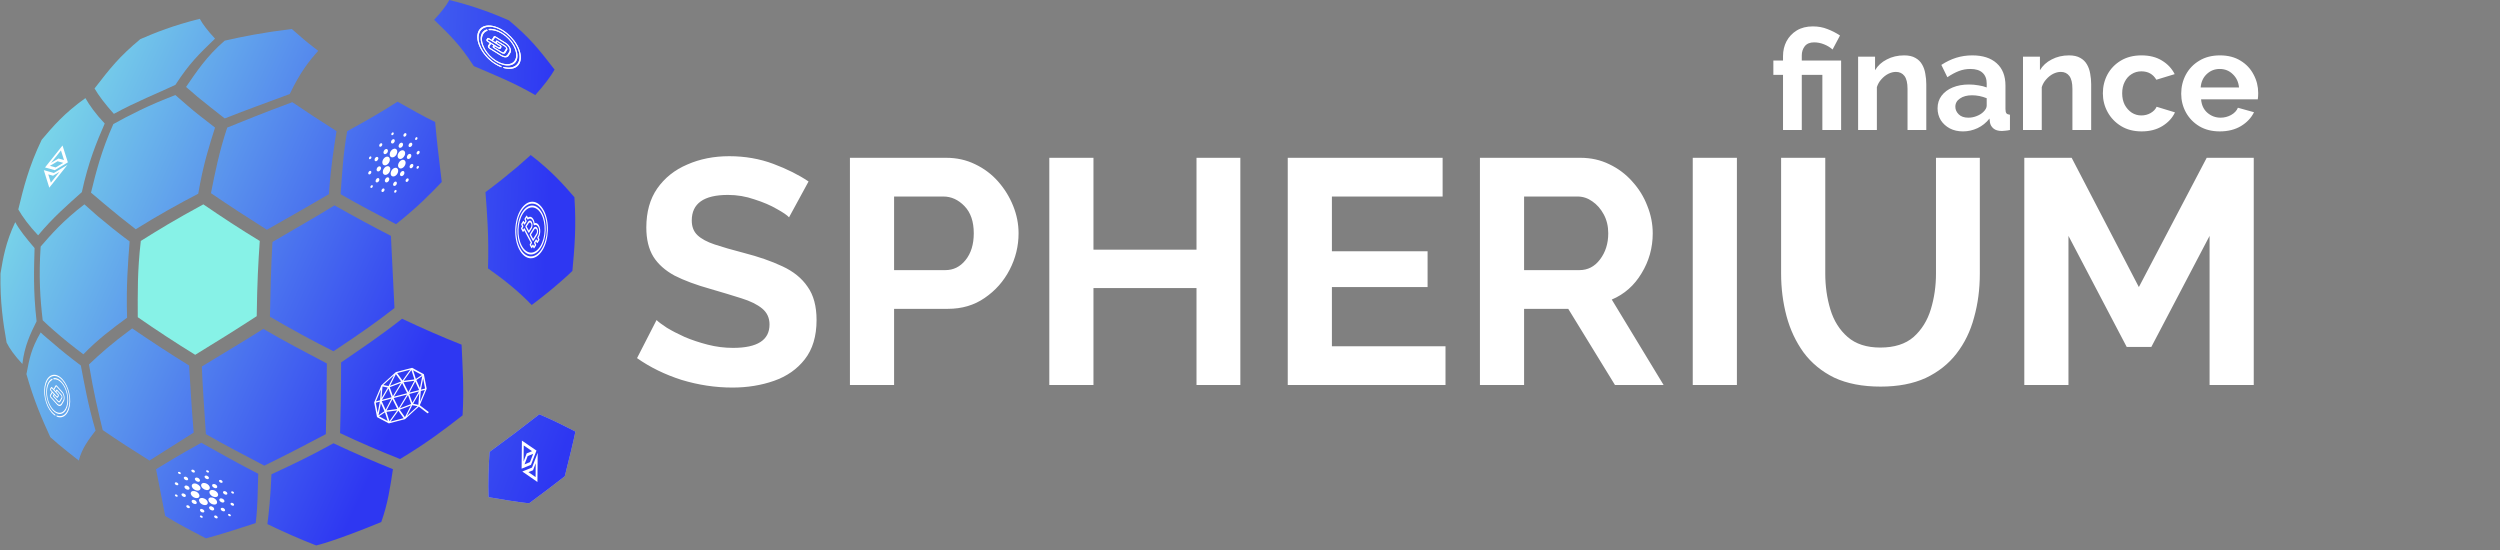 <svg width="500" height="110" viewBox="0 0 500 110" fill="none" xmlns="http://www.w3.org/2000/svg">
<rect x="0" y="0" width="500" height="110" fill="#808080" stroke="none"/>
<path d="M157.808 43.464C157.424 43.037 156.613 42.483 155.376 41.8C154.139 41.075 152.645 40.435 150.896 39.88C149.189 39.283 147.419 38.984 145.584 38.984C140.763 38.984 138.352 40.691 138.352 44.104C138.352 45.341 138.736 46.323 139.504 47.048C140.272 47.773 141.424 48.392 142.96 48.904C144.496 49.416 146.416 49.971 148.72 50.568C151.707 51.336 154.288 52.232 156.464 53.256C158.683 54.28 160.368 55.645 161.52 57.352C162.715 59.016 163.312 61.235 163.312 64.008C163.312 67.251 162.523 69.875 160.944 71.88C159.408 73.843 157.36 75.272 154.8 76.168C152.24 77.064 149.467 77.512 146.48 77.512C143.067 77.512 139.675 77 136.304 75.976C132.976 74.909 130.011 73.459 127.408 71.624L131.312 64.008C131.696 64.392 132.379 64.904 133.36 65.544C134.341 66.141 135.536 66.76 136.944 67.4C138.352 67.997 139.888 68.509 141.552 68.936C143.216 69.363 144.901 69.576 146.608 69.576C151.472 69.576 153.904 68.019 153.904 64.904C153.904 63.581 153.413 62.515 152.432 61.704C151.451 60.893 150.064 60.211 148.272 59.656C146.523 59.101 144.475 58.483 142.128 57.8C139.227 56.989 136.816 56.093 134.896 55.112C133.019 54.088 131.611 52.829 130.672 51.336C129.733 49.8 129.264 47.859 129.264 45.512C129.264 42.397 129.989 39.795 131.44 37.704C132.933 35.571 134.939 33.971 137.456 32.904C139.973 31.795 142.768 31.24 145.84 31.24C148.997 31.24 151.941 31.752 154.672 32.776C157.403 33.8 159.749 34.973 161.712 36.296L157.808 43.464ZM169.986 77V31.56H189.25C191.341 31.56 193.261 31.987 195.01 32.84C196.802 33.693 198.338 34.845 199.618 36.296C200.898 37.747 201.901 39.368 202.626 41.16C203.351 42.952 203.714 44.787 203.714 46.664C203.714 49.224 203.117 51.656 201.922 53.96C200.727 56.264 199.063 58.141 196.93 59.592C194.839 61.043 192.386 61.768 189.57 61.768H178.818V77H169.986ZM178.818 54.024H189.058C190.679 54.024 192.023 53.363 193.09 52.04C194.199 50.675 194.754 48.883 194.754 46.664C194.754 44.317 194.135 42.504 192.898 41.224C191.661 39.944 190.253 39.304 188.674 39.304H178.818V54.024ZM248.069 31.56V77H239.301V57.608H218.693V77H209.861V31.56H218.693V49.928H239.301V31.56H248.069ZM289.101 69.256V77H257.549V31.56H288.525V39.304H266.381V50.248H285.517V57.416H266.381V69.256H289.101ZM295.986 77V31.56H316.082C318.173 31.56 320.093 31.987 321.842 32.84C323.634 33.693 325.17 34.845 326.45 36.296C327.773 37.747 328.775 39.368 329.458 41.16C330.183 42.952 330.546 44.787 330.546 46.664C330.546 49.565 329.799 52.232 328.306 54.664C326.855 57.096 324.871 58.845 322.354 59.912L332.722 77H322.994L313.65 61.768H304.818V77H295.986ZM304.818 54.024H315.89C317.554 54.024 318.919 53.32 319.986 51.912C321.095 50.461 321.65 48.712 321.65 46.664C321.65 45.256 321.351 43.997 320.754 42.888C320.157 41.779 319.389 40.904 318.45 40.264C317.554 39.624 316.573 39.304 315.506 39.304H304.818V54.024ZM338.549 77V31.56H347.381V77H338.549ZM376.125 77.32C372.498 77.32 369.405 76.723 366.845 75.528C364.328 74.291 362.28 72.605 360.701 70.472C359.165 68.339 358.034 65.928 357.309 63.24C356.584 60.509 356.221 57.672 356.221 54.728V31.56H365.053V54.728C365.053 57.245 365.394 59.635 366.077 61.896C366.76 64.157 367.912 65.992 369.533 67.4C371.154 68.808 373.33 69.512 376.061 69.512C378.877 69.512 381.096 68.808 382.717 67.4C384.338 65.949 385.49 64.093 386.173 61.832C386.856 59.571 387.197 57.203 387.197 54.728V31.56H395.965V54.728C395.965 57.843 395.581 60.765 394.813 63.496C394.088 66.227 392.914 68.637 391.293 70.728C389.714 72.776 387.666 74.397 385.149 75.592C382.632 76.744 379.624 77.32 376.125 77.32ZM441.917 77V47.176L430.269 69.384H425.341L413.693 47.176V77H404.861V31.56H414.333L427.773 57.416L441.341 31.56H450.749V77H441.917Z" fill="white"/>
<path d="M356.604 14.968H354.672V12.112H356.604V11.216C356.604 10.133 356.837 9.144 357.304 8.248C357.789 7.352 358.471 6.633 359.348 6.092C360.244 5.551 361.317 5.28 362.568 5.28C363.632 5.28 364.603 5.457 365.48 5.812C366.376 6.148 367.216 6.577 368 7.1L366.516 9.9C366.031 9.471 365.461 9.125 364.808 8.864C364.155 8.603 363.492 8.472 362.82 8.472C361.98 8.472 361.355 8.733 360.944 9.256C360.552 9.779 360.356 10.385 360.356 11.076V12.112H368.224V26H364.472V14.968H360.356V26H356.604V14.968ZM385.258 26H381.506V17.768C381.506 16.592 381.301 15.733 380.89 15.192C380.479 14.651 379.91 14.38 379.182 14.38C378.678 14.38 378.165 14.511 377.642 14.772C377.138 15.033 376.681 15.397 376.27 15.864C375.859 16.312 375.561 16.835 375.374 17.432V26H371.622V11.328H375.01V14.044C375.551 13.129 376.335 12.411 377.362 11.888C378.389 11.347 379.546 11.076 380.834 11.076C381.749 11.076 382.495 11.244 383.074 11.58C383.653 11.897 384.101 12.336 384.418 12.896C384.735 13.437 384.95 14.053 385.062 14.744C385.193 15.435 385.258 16.135 385.258 16.844V26ZM387.513 21.66C387.513 20.708 387.774 19.877 388.297 19.168C388.838 18.44 389.585 17.88 390.537 17.488C391.489 17.096 392.581 16.9 393.812 16.9C394.429 16.9 395.054 16.956 395.689 17.068C396.323 17.161 396.874 17.301 397.341 17.488V16.704C397.341 15.771 397.061 15.052 396.501 14.548C395.959 14.044 395.147 13.792 394.065 13.792C393.262 13.792 392.497 13.932 391.769 14.212C391.041 14.492 390.275 14.903 389.473 15.444L388.269 12.98C389.239 12.345 390.229 11.869 391.237 11.552C392.263 11.235 393.337 11.076 394.457 11.076C396.547 11.076 398.171 11.599 399.329 12.644C400.505 13.689 401.093 15.183 401.093 17.124V21.8C401.093 22.211 401.158 22.5 401.289 22.668C401.419 22.817 401.653 22.911 401.989 22.948V26C401.653 26.075 401.345 26.121 401.065 26.14C400.803 26.177 400.579 26.196 400.393 26.196C399.646 26.196 399.077 26.028 398.685 25.692C398.293 25.356 398.059 24.945 397.985 24.46L397.901 23.704C397.247 24.544 396.445 25.188 395.493 25.636C394.559 26.065 393.598 26.28 392.609 26.28C391.619 26.28 390.742 26.084 389.977 25.692C389.211 25.281 388.605 24.731 388.157 24.04C387.727 23.331 387.513 22.537 387.513 21.66ZM396.641 22.416C397.107 21.968 397.341 21.539 397.341 21.128V19.644C396.37 19.252 395.39 19.056 394.401 19.056C393.411 19.056 392.609 19.271 391.993 19.7C391.377 20.111 391.069 20.661 391.069 21.352C391.069 21.912 391.293 22.416 391.741 22.864C392.189 23.312 392.833 23.536 393.673 23.536C394.233 23.536 394.774 23.433 395.297 23.228C395.838 23.023 396.286 22.752 396.641 22.416ZM418.235 26H414.483V17.768C414.483 16.592 414.277 15.733 413.867 15.192C413.456 14.651 412.887 14.38 412.159 14.38C411.655 14.38 411.141 14.511 410.619 14.772C410.115 15.033 409.657 15.397 409.247 15.864C408.836 16.312 408.537 16.835 408.351 17.432V26H404.599V11.328H407.987V14.044C408.528 13.129 409.312 12.411 410.339 11.888C411.365 11.347 412.523 11.076 413.811 11.076C414.725 11.076 415.472 11.244 416.051 11.58C416.629 11.897 417.077 12.336 417.395 12.896C417.712 13.437 417.927 14.053 418.039 14.744C418.169 15.435 418.235 16.135 418.235 16.844V26ZM428.329 26.28C426.742 26.28 425.37 25.925 424.213 25.216C423.056 24.507 422.16 23.573 421.525 22.416C420.89 21.259 420.573 20.008 420.573 18.664C420.573 17.301 420.881 16.041 421.497 14.884C422.132 13.727 423.028 12.803 424.185 12.112C425.342 11.421 426.714 11.076 428.301 11.076C429.906 11.076 431.269 11.421 432.389 12.112C433.528 12.803 434.377 13.708 434.937 14.828L431.269 15.948C430.616 14.828 429.617 14.268 428.273 14.268C427.545 14.268 426.892 14.455 426.313 14.828C425.734 15.183 425.277 15.696 424.941 16.368C424.605 17.021 424.437 17.787 424.437 18.664C424.437 19.523 424.605 20.288 424.941 20.96C425.296 21.613 425.762 22.136 426.341 22.528C426.92 22.901 427.564 23.088 428.273 23.088C428.945 23.088 429.561 22.929 430.121 22.612C430.7 22.276 431.101 21.856 431.325 21.352L434.993 22.472C434.489 23.573 433.649 24.488 432.473 25.216C431.316 25.925 429.934 26.28 428.329 26.28ZM443.969 26.28C442.382 26.28 441.01 25.935 439.853 25.244C438.714 24.553 437.828 23.639 437.193 22.5C436.558 21.343 436.241 20.092 436.241 18.748C436.241 17.367 436.549 16.097 437.165 14.94C437.8 13.764 438.696 12.831 439.853 12.14C441.01 11.431 442.392 11.076 443.997 11.076C445.602 11.076 446.974 11.431 448.113 12.14C449.252 12.831 450.12 13.755 450.717 14.912C451.333 16.051 451.641 17.283 451.641 18.608C451.641 19.093 451.613 19.513 451.557 19.868H440.217C440.31 21.007 440.73 21.903 441.477 22.556C442.242 23.209 443.12 23.536 444.109 23.536C444.856 23.536 445.556 23.359 446.209 23.004C446.881 22.631 447.338 22.145 447.581 21.548L450.801 22.444C450.26 23.564 449.392 24.488 448.197 25.216C447.002 25.925 445.593 26.28 443.969 26.28ZM440.133 17.488H447.805C447.693 16.387 447.273 15.5 446.545 14.828C445.836 14.137 444.968 13.792 443.941 13.792C442.933 13.792 442.065 14.137 441.337 14.828C440.628 15.5 440.226 16.387 440.133 17.488Z" fill="white"/>
<g clip-path="url(#clip0)">
<path d="M44.938 23.688C43.006 22.163 41.176 20.74 39.448 19.317C38.634 18.605 37.923 17.995 37.211 17.385C39.244 14.437 41.278 11.285 44.938 8.133C48.496 7.32 52.563 6.507 58.358 5.795C58.866 6.202 59.374 6.71 59.883 7.117C61.001 8.133 62.323 9.15 63.644 10.167C61.814 12.2 59.984 14.538 57.951 18.808C53.274 20.537 49.614 21.858 44.938 23.688Z" fill="url(#paint0_linear)"/>
<path d="M27.146 45.851C24.909 44.123 22.774 42.395 20.843 40.768C19.928 39.955 19.013 39.243 18.199 38.531C19.216 34.363 20.334 29.991 22.673 24.806C25.824 23.078 29.484 21.146 35.076 19.011C35.788 19.621 36.601 20.333 37.414 21.045C39.143 22.57 41.074 23.993 43.006 25.518C41.888 29.076 40.668 32.736 39.651 38.735C35.584 40.87 31.721 43.005 27.146 45.851Z" fill="url(#paint1_linear)"/>
<path d="M16.673 70.861C14.64 69.336 12.607 67.71 10.878 66.185C10.065 65.473 9.252 64.761 8.54 64.05C8.032 59.78 7.727 55.306 8.133 49.308C10.167 46.97 12.505 44.225 16.877 40.87C17.69 41.581 18.605 42.395 19.52 43.208C21.452 44.835 23.587 46.563 25.925 48.291C25.62 52.358 25.213 57.035 25.417 63.541C22.367 65.778 19.52 67.913 16.673 70.861Z" fill="url(#paint2_linear)"/>
<path d="M106.343 61C108.377 59.475 110.41 57.848 112.138 56.323C112.952 55.611 113.765 54.9 114.477 54.188C114.883 49.816 115.29 45.445 114.883 39.447C112.85 37.108 110.512 34.363 106.14 31.008C105.327 31.72 104.412 32.533 103.497 33.346C101.565 34.973 99.43 36.702 97.092 38.43C97.397 42.496 97.803 47.173 97.6 53.68C100.752 55.916 103.497 58.051 106.343 61Z" fill="url(#paint3_linear)"/>
<path d="M15.759 92.11C14.335 90.992 12.912 89.873 11.692 88.857C11.082 88.348 10.574 87.84 10.065 87.433C8.439 83.875 6.812 80.215 5.287 74.826C5.897 71.675 6.202 69.845 8.134 66.49C8.845 67.201 9.659 67.811 10.472 68.523C12.2 70.048 14.132 71.573 16.166 73.098C16.877 76.758 17.589 80.927 19.114 86.112C17.792 87.84 16.369 89.67 15.759 92.11Z" fill="url(#paint4_linear)"/>
<path d="M79.199 44.835C75.539 42.903 71.777 40.971 68.117 38.836C68.422 34.77 68.626 30.805 69.439 26.23C72.794 24.4 76.047 22.57 79.504 20.333C82.046 21.756 84.486 23.18 87.027 24.4C87.332 27.856 87.637 30.601 88.349 36.396C86.01 38.836 83.672 41.276 79.199 44.835Z" fill="url(#paint5_linear)"/>
<path d="M66.694 70.251C62.424 68.116 58.154 65.778 53.986 63.338C54.087 58.153 54.189 53.68 54.494 48.393C60.188 45.038 63.136 43.411 66.897 41.073C70.659 43.208 74.421 45.241 78.183 47.173C78.386 51.951 78.691 56.831 78.894 61.61C75.641 64.151 72.388 66.49 66.694 70.251Z" fill="url(#paint6_linear)"/>
<path d="M52.867 93.127C49.004 91.093 45.038 89.06 41.175 86.823C40.87 81.841 40.565 78.181 40.362 73.302C49.919 67.507 49.919 67.507 52.663 65.778C56.832 68.218 61.102 70.455 65.372 72.692C65.27 82.045 65.27 83.773 65.168 86.823C61.508 88.755 58.255 90.483 52.867 93.127Z" fill="url(#paint7_linear)"/>
<path d="M41.175 107.665C38.43 106.242 35.685 104.818 33.041 103.192C32.126 98.515 31.72 96.38 31.211 93.838C33.753 92.313 35.481 91.195 40.26 88.552C44.021 90.686 47.885 92.822 51.646 94.753C51.545 98.108 51.545 101.362 51.138 104.615C43.411 107.157 41.175 107.665 41.175 107.665Z" fill="url(#paint8_linear)"/>
<path d="M105.835 100.65C108.174 98.921 110.614 97.091 112.952 95.261C114.07 90.788 114.579 88.755 115.087 86.315C113.054 85.298 111.63 84.485 107.869 82.858C104.615 85.4 101.26 87.941 97.905 90.381C97.702 93.533 97.6 96.481 97.702 99.43C104.005 100.548 105.835 100.65 105.835 100.65Z" fill="#C4C4C4"/>
<path d="M105.835 100.65C108.174 98.921 110.614 97.091 112.952 95.261C114.07 90.788 114.579 88.755 115.087 86.315C113.054 85.298 111.63 84.485 107.869 82.858C104.615 85.4 101.26 87.941 97.905 90.381C97.702 93.533 97.6 96.481 97.702 99.43C104.005 100.548 105.835 100.65 105.835 100.65Z" fill="url(#paint9_linear)"/>
<path d="M53.375 45.953C49.511 43.513 45.75 41.073 42.191 38.633C43.005 34.566 43.818 30.398 45.445 25.518C50.02 23.688 52.155 22.773 58.458 20.435C61.305 22.366 64.253 24.298 67.303 26.23C66.795 29.585 66.185 33.041 65.778 38.836C60.898 41.683 60.186 42.09 53.375 45.953Z" fill="url(#paint10_linear)"/>
<path d="M22.773 22.773C21.045 20.841 19.723 19.113 18.91 17.69C22.061 13.623 23.79 11.386 28.06 7.828C31.11 6.506 34.668 5.083 39.955 3.761C40.565 4.88 41.581 6.201 43.005 7.726C39.751 10.878 37.921 12.606 35.075 16.978C31.415 18.706 27.45 20.231 22.773 22.773Z" fill="url(#paint11_linear)"/>
<path d="M107.056 19.011C108.784 17.08 110.106 15.351 110.919 13.928C107.768 9.861 106.039 7.625 101.769 4.066C98.719 2.745 95.161 1.321 89.874 -0C89.264 1.118 88.248 2.44 86.824 3.965C90.078 7.116 91.908 8.845 94.754 13.216C98.516 14.843 102.481 16.368 107.056 19.011Z" fill="url(#paint12_linear)"/>
<path d="M39.04 70.963C35.075 68.523 31.212 65.981 27.552 63.44C27.552 58.56 27.45 54.391 28.162 48.19C31.72 45.953 34.872 44.021 40.667 40.87C44.225 43.31 48.089 45.851 51.952 48.19C51.647 52.765 51.444 56.12 51.342 63.236C47.275 65.88 43.209 68.421 39.04 70.963Z" fill="#87F2E7"/>
<path d="M7.625 47.071C5.795 45.14 4.473 43.31 3.66 41.886C4.676 37.718 5.693 33.448 8.336 27.958C10.573 25.315 12.81 22.671 17.08 19.621C17.893 21.045 19.113 22.773 20.943 24.705C19.316 28.466 17.69 32.33 16.368 38.43C13.521 40.971 10.573 43.513 7.625 47.071Z" fill="url(#paint13_linear)"/>
<path d="M29.891 92.11C26.637 90.076 23.486 88.043 20.538 86.01C19.622 82.248 18.707 78.385 17.793 72.895C19.927 70.862 22.164 68.828 26.434 65.677C29.992 68.117 33.856 70.658 37.821 73.098C38.126 77.673 38.227 80.418 38.736 86.518C35.584 88.552 32.737 90.28 29.891 92.11Z" fill="url(#paint14_linear)"/>
<path d="M4.474 72.793C2.949 71.166 1.932 69.743 1.322 68.523C0.61 64.456 0 60.39 0.102 54.696C0.61 51.646 1.119 48.495 3.05 44.428C3.864 45.953 5.185 47.58 6.914 49.613C6.812 53.578 6.609 58.153 7.32 64.253C6.1 66.693 4.88 69.235 4.474 72.793Z" fill="url(#paint15_linear)"/>
<path d="M80.012 91.805C76.148 90.28 72.082 88.552 68.015 86.62C68.117 83.367 68.219 78.792 68.219 72.488C72.183 69.743 76.047 67.201 80.418 63.745C84.485 65.677 88.45 67.405 92.314 68.93C92.517 73.505 92.822 77.775 92.517 83.062C89.263 85.603 85.603 88.45 80.012 91.805Z" fill="url(#paint16_linear)"/>
<path d="M63.238 109.088C60.086 107.868 56.833 106.445 53.477 104.818C53.782 102.378 54.087 99.735 54.291 94.855C58.256 93.025 61.916 91.296 66.694 88.653C70.761 90.585 74.828 92.313 78.589 93.838C78.081 97.193 77.573 100.752 76.251 104.412C66.593 108.377 63.238 109.088 63.238 109.088Z" fill="url(#paint17_linear)"/>
<g clip-path="url(#clip1)">
<path d="M106.403 93.511L104.459 94.303L107.485 96.396L107.537 90.561L106.403 93.511ZM105.685 94.425L106.605 94.05L107.142 92.653L107.118 95.416L105.685 94.425Z" fill="white"/>
<path d="M107.297 90.117L104.381 88.118L104.322 93.733L106.199 92.963L107.297 90.117ZM104.747 89.093L106.41 90.233L105.339 90.672L104.713 92.296L104.747 89.093ZM105.542 91.211L106.638 90.761L105.997 92.425L104.9 92.875L105.542 91.211Z" fill="white"/>
</g>
<g clip-path="url(#clip2)">
<path d="M10.779 34.596L8.76 34.025L9.858 37.536L13.489 32.968L10.779 34.596ZM9.651 34.875L10.607 35.145L11.89 34.374L10.171 36.537L9.651 34.875Z" fill="white"/>
<path d="M13.572 32.468L12.503 29.099L9.002 33.49L10.955 34.037L13.572 32.468ZM12.191 30.093L12.801 32.015L11.687 31.703L10.194 32.597L12.191 30.093ZM11.515 32.252L12.656 32.572L11.127 33.488L9.986 33.168L11.515 32.252Z" fill="white"/>
</g>
<g clip-path="url(#clip3)">
<path d="M103.381 8.922C102.715 7.771 101.717 6.743 100.572 6.026C99.427 5.31 98.271 4.991 97.318 5.128C96.365 5.265 95.728 5.842 95.525 6.753C95.322 7.664 95.578 8.799 96.244 9.949C96.91 11.1 97.908 12.128 99.053 12.844C99.435 13.083 99.822 13.28 100.203 13.43C100.273 13.457 100.324 13.427 100.318 13.363C100.312 13.299 100.25 13.225 100.181 13.197C99.822 13.057 99.457 12.871 99.098 12.646C98.019 11.971 97.079 11.003 96.452 9.919C95.824 8.836 95.584 7.767 95.775 6.909C95.966 6.051 96.565 5.508 97.463 5.379C98.361 5.249 99.449 5.55 100.528 6.225C101.607 6.9 102.546 7.868 103.174 8.952C103.802 10.035 104.042 11.104 103.851 11.962C103.66 12.819 103.06 13.363 102.162 13.492C101.728 13.555 101.25 13.518 100.742 13.383C100.674 13.365 100.631 13.404 100.647 13.472C100.663 13.539 100.731 13.608 100.799 13.626C101.339 13.77 101.847 13.809 102.308 13.743C103.261 13.606 103.897 13.028 104.1 12.118C104.303 11.207 104.048 10.072 103.381 8.922Z" fill="white"/>
<path d="M103.381 8.922C102.715 7.771 101.717 6.743 100.572 6.026C99.427 5.31 98.271 4.991 97.318 5.128C96.365 5.265 95.728 5.842 95.525 6.753C95.322 7.664 95.578 8.799 96.244 9.949C96.91 11.1 97.908 12.128 99.053 12.844C99.435 13.083 99.822 13.28 100.203 13.43C100.273 13.457 100.324 13.427 100.318 13.363C100.312 13.299 100.25 13.225 100.181 13.197C99.822 13.057 99.457 12.871 99.098 12.646C98.019 11.971 97.079 11.003 96.452 9.919C95.824 8.836 95.584 7.767 95.775 6.909C95.966 6.051 96.565 5.508 97.463 5.379C98.361 5.249 99.449 5.55 100.528 6.225C101.607 6.9 102.546 7.868 103.174 8.952C103.802 10.035 104.042 11.104 103.851 11.962C103.66 12.819 103.06 13.363 102.162 13.492C101.728 13.555 101.25 13.518 100.742 13.383C100.674 13.365 100.631 13.404 100.647 13.472C100.663 13.539 100.731 13.608 100.799 13.626C101.339 13.77 101.847 13.809 102.308 13.743C103.261 13.606 103.897 13.028 104.1 12.118C104.303 11.207 104.048 10.072 103.381 8.922Z" fill="white"/>
<path d="M97.476 5.987C97.428 5.92 97.348 5.88 97.297 5.898C96.714 6.104 96.332 6.544 96.192 7.17C95.839 8.758 97.176 11.066 99.173 12.316C101.171 13.566 103.084 13.29 103.437 11.702C103.791 10.114 102.454 7.805 100.456 6.556C99.52 5.97 98.567 5.698 97.774 5.79C97.716 5.796 97.701 5.858 97.739 5.928C97.778 5.997 97.857 6.048 97.915 6.041C98.653 5.955 99.54 6.208 100.412 6.754C102.272 7.918 103.517 10.068 103.188 11.546C102.858 13.025 101.077 13.281 99.217 12.118C97.358 10.954 96.112 8.804 96.442 7.326C96.572 6.743 96.927 6.333 97.47 6.142C97.521 6.124 97.524 6.055 97.476 5.987Z" fill="white"/>
<path d="M97.476 5.987C97.428 5.92 97.348 5.88 97.297 5.898C96.714 6.104 96.332 6.544 96.192 7.17C95.839 8.758 97.176 11.066 99.173 12.316C101.171 13.566 103.084 13.29 103.437 11.702C103.791 10.114 102.454 7.805 100.456 6.556C99.52 5.97 98.567 5.698 97.774 5.79C97.716 5.796 97.701 5.858 97.739 5.928C97.778 5.997 97.857 6.048 97.915 6.041C98.653 5.955 99.54 6.208 100.412 6.754C102.272 7.918 103.517 10.068 103.188 11.546C102.858 13.025 101.077 13.281 99.217 12.118C97.358 10.954 96.112 8.804 96.442 7.326C96.572 6.743 96.927 6.333 97.47 6.142C97.521 6.124 97.524 6.055 97.476 5.987Z" fill="white"/>
<path d="M97.621 9.443C97.671 9.548 97.76 9.646 97.864 9.711L100.197 11.171C100.506 11.364 100.828 11.469 101.103 11.466C101.378 11.464 101.597 11.354 101.718 11.156L102.103 10.529C102.252 10.287 102.231 9.928 102.047 9.545C101.862 9.161 101.539 8.805 101.16 8.568L99.133 7.3C98.972 7.199 98.816 7.201 98.753 7.303L98.338 7.979L97.793 7.638C97.666 7.559 97.542 7.558 97.49 7.637L97.289 7.937C97.259 7.981 97.262 8.048 97.296 8.12C97.33 8.193 97.39 8.26 97.462 8.304L97.951 8.61L97.605 9.173C97.564 9.239 97.57 9.338 97.621 9.443ZM97.721 7.836C97.726 7.829 97.737 7.829 97.748 7.836L100.038 9.269L99.847 9.554C99.843 9.561 99.832 9.561 99.82 9.554L97.53 8.121L97.721 7.836ZM98.939 9.229L99.776 9.752C99.902 9.831 100.026 9.832 100.079 9.754L100.28 9.453C100.309 9.409 100.307 9.342 100.273 9.27C100.239 9.198 100.178 9.131 100.107 9.086L99.327 8.598L99.461 8.379L100.98 9.329C101.069 9.385 101.143 9.465 101.185 9.548C101.228 9.636 101.233 9.718 101.2 9.773L100.815 10.4C100.74 10.52 100.557 10.522 100.368 10.404L98.814 9.432L98.939 9.229ZM98.683 9.069L98.536 9.309C98.517 9.34 98.52 9.386 98.543 9.434C98.567 9.483 98.608 9.529 98.656 9.559L100.323 10.602C100.63 10.794 100.928 10.791 101.048 10.595L101.433 9.968C101.498 9.864 101.487 9.708 101.405 9.542C101.326 9.383 101.188 9.233 101.024 9.131L99.432 8.135C99.358 8.088 99.285 8.089 99.256 8.136L99.071 8.438L98.594 8.139L98.987 7.499C99.004 7.472 99.046 7.471 99.089 7.498L101.116 8.766C101.419 8.956 101.677 9.24 101.824 9.547C101.972 9.854 101.988 10.14 101.869 10.334L101.484 10.961C101.385 11.122 101.207 11.212 100.982 11.214C100.757 11.216 100.494 11.13 100.241 10.972L97.909 9.513C97.87 9.489 97.851 9.457 97.843 9.441C97.835 9.424 97.824 9.393 97.839 9.368L98.206 8.77L98.683 9.069L98.683 9.069Z" fill="white"/>
<path d="M97.621 9.443C97.671 9.548 97.76 9.646 97.864 9.711L100.197 11.171C100.506 11.364 100.828 11.469 101.103 11.466C101.378 11.464 101.597 11.354 101.718 11.156L102.103 10.529C102.252 10.287 102.231 9.928 102.047 9.545C101.862 9.161 101.539 8.805 101.16 8.568L99.133 7.3C98.972 7.199 98.816 7.201 98.753 7.303L98.338 7.979L97.793 7.638C97.666 7.559 97.542 7.558 97.49 7.637L97.289 7.937C97.259 7.981 97.262 8.048 97.296 8.12C97.33 8.193 97.39 8.26 97.462 8.304L97.951 8.61L97.605 9.173C97.564 9.239 97.57 9.338 97.621 9.443ZM97.721 7.836C97.726 7.829 97.737 7.829 97.748 7.836L100.038 9.269L99.847 9.554C99.843 9.561 99.832 9.561 99.82 9.554L97.53 8.121L97.721 7.836ZM98.939 9.229L99.776 9.752C99.902 9.831 100.026 9.832 100.079 9.754L100.28 9.453C100.309 9.409 100.307 9.342 100.273 9.27C100.239 9.198 100.178 9.131 100.107 9.086L99.327 8.598L99.461 8.379L100.98 9.329C101.069 9.385 101.143 9.465 101.185 9.548C101.228 9.636 101.233 9.718 101.2 9.773L100.815 10.4C100.74 10.52 100.557 10.522 100.368 10.404L98.814 9.432L98.939 9.229ZM98.683 9.069L98.536 9.309C98.517 9.34 98.52 9.386 98.543 9.434C98.567 9.483 98.608 9.529 98.656 9.559L100.323 10.602C100.63 10.794 100.928 10.791 101.048 10.595L101.433 9.968C101.498 9.864 101.487 9.708 101.405 9.542C101.326 9.383 101.188 9.233 101.024 9.131L99.432 8.135C99.358 8.088 99.285 8.089 99.256 8.136L99.071 8.438L98.594 8.139L98.987 7.499C99.004 7.472 99.046 7.471 99.089 7.498L101.116 8.766C101.419 8.956 101.677 9.24 101.824 9.547C101.972 9.854 101.988 10.14 101.869 10.334L101.484 10.961C101.385 11.122 101.207 11.212 100.982 11.214C100.757 11.216 100.494 11.13 100.241 10.972L97.909 9.513C97.87 9.489 97.851 9.457 97.843 9.441C97.835 9.424 97.824 9.393 97.839 9.368L98.206 8.77L98.683 9.069L98.683 9.069Z" fill="white"/>
</g>
<g clip-path="url(#clip4)">
<path d="M13.877 78.691C13.637 77.562 13.158 76.555 12.527 75.855C11.897 75.155 11.191 74.846 10.54 74.985C9.888 75.123 9.369 75.693 9.078 76.589C8.787 77.485 8.759 78.6 8.999 79.728C9.239 80.857 9.719 81.864 10.349 82.564C10.559 82.797 10.78 82.989 11.005 83.134C11.046 83.161 11.085 83.132 11.092 83.069C11.099 83.005 11.072 82.933 11.03 82.906C10.818 82.769 10.61 82.588 10.412 82.368C9.819 81.709 9.367 80.761 9.141 79.698C8.915 78.635 8.942 77.585 9.216 76.741C9.49 75.897 9.978 75.361 10.592 75.23C11.206 75.1 11.87 75.391 12.464 76.05C13.058 76.71 13.509 77.658 13.735 78.721C13.961 79.784 13.935 80.834 13.661 81.677C13.387 82.521 12.898 83.058 12.285 83.188C11.988 83.251 11.68 83.217 11.368 83.086C11.326 83.069 11.291 83.108 11.29 83.174C11.289 83.24 11.322 83.308 11.364 83.325C11.695 83.465 12.022 83.501 12.337 83.434C12.989 83.296 13.508 82.726 13.798 81.83C14.089 80.934 14.117 79.819 13.877 78.691Z" fill="white"/>
<path d="M10.495 75.828C10.475 75.762 10.429 75.723 10.392 75.741C9.973 75.946 9.645 76.38 9.445 76.996C8.938 78.558 9.419 80.823 10.519 82.043C11.618 83.264 12.925 82.986 13.433 81.424C13.94 79.861 13.459 77.597 12.359 76.376C11.844 75.803 11.263 75.54 10.725 75.633C10.686 75.64 10.665 75.701 10.678 75.769C10.692 75.837 10.735 75.886 10.774 75.879C11.275 75.792 11.816 76.038 12.296 76.571C13.32 77.707 13.768 79.816 13.296 81.271C12.823 82.726 11.606 82.985 10.582 81.848C9.558 80.712 9.11 78.603 9.582 77.148C9.768 76.575 10.073 76.171 10.464 75.98C10.501 75.962 10.514 75.894 10.495 75.828Z" fill="white"/>
<path d="M9.992 79.225C10.008 79.328 10.049 79.424 10.106 79.488L11.39 80.913C11.56 81.102 11.754 81.204 11.936 81.201C12.118 81.197 12.281 81.088 12.395 80.894L12.756 80.276C12.896 80.037 12.945 79.684 12.889 79.308C12.834 78.932 12.683 78.583 12.474 78.351L11.358 77.112C11.27 77.014 11.167 77.016 11.108 77.117L10.718 77.783L10.417 77.45C10.348 77.373 10.266 77.373 10.218 77.45L10.034 77.746C10.007 77.789 9.997 77.855 10.007 77.926C10.017 77.997 10.045 78.063 10.084 78.106L10.354 78.405L10.029 78.959C9.991 79.025 9.977 79.122 9.992 79.225ZM10.336 77.645C10.34 77.638 10.348 77.638 10.354 77.645L11.614 79.045L11.44 79.326C11.435 79.333 11.428 79.333 11.421 79.326L10.161 77.926L10.336 77.645ZM10.898 79.009L11.358 79.521C11.428 79.598 11.509 79.598 11.557 79.521L11.742 79.225C11.769 79.181 11.779 79.116 11.769 79.045C11.759 78.974 11.731 78.908 11.691 78.865L11.262 78.388L11.388 78.172L12.224 79.1C12.273 79.154 12.308 79.233 12.321 79.315C12.335 79.401 12.324 79.481 12.292 79.535L11.93 80.153C11.861 80.272 11.739 80.275 11.635 80.159L10.78 79.21L10.898 79.009ZM10.757 78.853L10.618 79.09C10.6 79.12 10.594 79.165 10.601 79.213C10.608 79.261 10.627 79.305 10.654 79.335L11.572 80.354C11.741 80.541 11.937 80.538 12.05 80.345L12.412 79.727C12.473 79.624 12.493 79.471 12.467 79.308C12.443 79.152 12.377 79.005 12.288 78.905L11.411 77.932C11.37 77.886 11.322 77.887 11.295 77.934L11.121 78.231L10.858 77.94L11.228 77.309C11.244 77.282 11.271 77.281 11.295 77.308L12.411 78.546C12.578 78.731 12.699 79.01 12.743 79.311C12.787 79.612 12.748 79.894 12.636 80.084L12.274 80.702C12.181 80.861 12.048 80.95 11.9 80.953C11.751 80.956 11.593 80.873 11.454 80.718L10.17 79.293C10.149 79.269 10.142 79.238 10.139 79.222C10.137 79.206 10.135 79.175 10.149 79.151L10.494 78.562L10.757 78.853L10.757 78.853Z" fill="white"/>
</g>
<g clip-path="url(#clip5)">
<path d="M105.831 46.519L106.322 45.735C106.547 45.375 106.568 44.778 106.369 44.403C106.169 44.027 105.825 44.015 105.6 44.375L105.11 45.158C105.064 45.231 105.06 45.35 105.1 45.425L105.678 46.513C105.717 46.588 105.786 46.591 105.831 46.519ZM105.336 45.3L105.744 44.647C105.879 44.431 106.086 44.438 106.206 44.664C106.325 44.889 106.312 45.247 106.177 45.463L105.769 46.116L105.336 45.3Z" fill="white"/>
<path d="M106.92 44.632C106.908 44.538 106.891 44.446 106.87 44.357C106.667 43.502 106.095 43.123 105.592 43.509L105.411 43.168C105.371 43.093 105.302 43.09 105.257 43.162L104.931 43.684C104.886 43.756 104.881 43.876 104.921 43.951L105.066 44.223L104.902 44.484L104.758 44.212C104.718 44.137 104.649 44.134 104.604 44.206L104.277 44.728C104.232 44.801 104.228 44.92 104.268 44.995L104.412 45.267L104.249 45.528C104.204 45.6 104.2 45.719 104.239 45.795L104.528 46.339C104.568 46.414 104.637 46.416 104.682 46.344L104.845 46.083L106.145 48.531L105.982 48.792C105.937 48.864 105.932 48.983 105.972 49.059L106.261 49.603C106.301 49.678 106.37 49.68 106.415 49.608L106.578 49.347L106.723 49.619C106.763 49.694 106.831 49.697 106.877 49.624L107.203 49.102C107.248 49.03 107.253 48.911 107.213 48.836L107.068 48.564L107.232 48.303L107.376 48.575C107.416 48.65 107.485 48.652 107.53 48.58L107.857 48.058C107.902 47.986 107.906 47.867 107.866 47.791L107.722 47.52C107.972 47.119 108.092 46.533 108.041 45.966C107.957 45.047 107.455 44.45 106.92 44.632ZM107.577 47.248L107.496 47.378C107.45 47.45 107.446 47.569 107.486 47.645L107.63 47.917L107.467 48.178L107.323 47.906C107.283 47.831 107.214 47.828 107.169 47.9L106.842 48.422C106.797 48.494 106.793 48.614 106.833 48.689L106.977 48.961L106.814 49.222L106.669 48.95C106.63 48.875 106.561 48.872 106.516 48.944L106.352 49.206L106.208 48.934L106.371 48.672C106.416 48.6 106.42 48.481 106.381 48.406L104.937 45.686C104.897 45.611 104.828 45.608 104.783 45.681L104.619 45.941L104.475 45.669L104.638 45.408C104.683 45.336 104.688 45.217 104.648 45.142L104.503 44.87L104.667 44.609L104.811 44.881C104.851 44.956 104.92 44.958 104.965 44.886L105.292 44.364C105.337 44.292 105.341 44.173 105.301 44.098L105.157 43.826L105.32 43.565L105.483 43.871C105.515 43.933 105.569 43.947 105.614 43.904C105.702 43.821 105.798 43.767 105.896 43.745C106.316 43.654 106.685 44.166 106.721 44.889C106.721 44.902 106.723 44.914 106.725 44.925C106.741 45.024 106.802 45.078 106.86 45.044C107.143 44.883 107.448 45.014 107.643 45.382C107.922 45.907 107.893 46.743 107.577 47.248Z" fill="white"/>
<path d="M106.711 45.616L105.976 46.791C105.931 46.863 105.926 46.982 105.966 47.057L106.544 48.145C106.584 48.22 106.653 48.223 106.698 48.151L107.433 46.976C107.658 46.615 107.679 46.019 107.48 45.643C107.281 45.268 106.936 45.255 106.711 45.616ZM107.288 46.704L106.635 47.748L106.202 46.932L106.855 45.888C106.99 45.672 107.197 45.679 107.317 45.904C107.436 46.13 107.424 46.487 107.288 46.704Z" fill="white"/>
<path d="M104.146 41.922C102.793 44.084 102.666 47.664 103.862 49.918C105.058 52.171 107.125 52.244 108.478 50.082C109.829 47.917 109.956 44.34 108.762 42.086C107.566 39.832 105.499 39.759 104.146 41.922ZM108.333 49.81C107.07 51.828 105.142 51.76 104.025 49.657C102.909 47.553 103.027 44.212 104.29 42.194C105.554 40.178 107.481 40.247 108.599 42.347C109.715 44.45 109.596 47.791 108.333 49.81Z" fill="white"/>
<path d="M104.435 42.466C103.262 44.34 103.152 47.443 104.189 49.396C105.225 51.349 107.017 51.412 108.189 49.538C109.36 47.662 109.47 44.562 108.435 42.608C107.399 40.655 105.608 40.592 104.435 42.466ZM108.045 49.266C106.962 50.996 105.309 50.937 104.352 49.135C103.395 47.332 103.497 44.468 104.579 42.738C105.662 41.011 107.314 41.069 108.272 42.869C109.229 44.672 109.127 47.536 108.045 49.266Z" fill="white"/>
</g>
<g clip-path="url(#clip6)">
<path d="M43.454 103.65C43.257 103.784 42.805 103.522 42.826 103.285C42.812 103.093 43.088 103.027 43.312 103.162C43.544 103.291 43.626 103.564 43.454 103.65ZM46.084 103.237C45.957 103.303 45.695 103.185 45.635 103.032C45.536 102.867 45.701 102.734 45.899 102.804C46.147 102.866 46.275 103.174 46.084 103.237ZM40.207 103.1C40.464 103.114 40.674 103.455 40.474 103.537C40.332 103.626 40.09 103.486 39.986 103.332C39.959 103.198 40.022 103.071 40.207 103.1ZM44.929 102.216C44.742 102.378 44.26 102.178 44.165 101.904C44.041 101.629 44.369 101.449 44.69 101.622C44.985 101.756 45.118 102.092 44.929 102.216ZM40.868 102.27C40.886 102.545 40.419 102.578 40.155 102.324C39.923 102.127 39.958 101.866 40.157 101.785C40.44 101.717 40.883 102.001 40.868 102.27ZM42.803 101.661C42.92 101.891 42.772 102.076 42.534 102.105C42.357 102.084 42.149 102.031 42.006 101.888C41.775 101.692 41.751 101.407 41.939 101.302C42.02 101.242 42.157 101.256 42.277 101.256C42.495 101.325 42.722 101.471 42.803 101.661ZM46.744 101.106C46.571 101.25 46.13 101.028 46.104 100.791C46.054 100.588 46.314 100.49 46.55 100.609C46.794 100.719 46.909 101.01 46.744 101.106ZM37.92 101.574C37.788 101.725 37.374 101.582 37.284 101.351C37.166 101.144 37.376 100.971 37.63 101.068C37.896 101.145 38.071 101.449 37.92 101.574ZM41.272 100.97C40.992 101.095 40.531 100.988 40.208 100.731C39.795 100.419 39.681 99.915 39.976 99.708C40.27 99.465 40.952 99.621 41.303 100.017C41.652 100.37 41.631 100.835 41.272 100.97ZM43.212 100.831C42.92 101.007 42.357 100.902 42.009 100.573C41.634 100.254 41.568 99.786 41.858 99.596C42.139 99.384 42.742 99.501 43.101 99.846C43.477 100.178 43.527 100.652 43.212 100.831ZM44.873 100.127C44.951 100.342 44.796 100.493 44.576 100.519C44.319 100.505 44.038 100.346 43.901 100.126C43.808 99.905 43.89 99.681 44.15 99.669C44.425 99.632 44.802 99.873 44.873 100.127ZM39.242 100.754C39.026 100.922 38.508 100.721 38.37 100.419C38.191 100.1 38.529 99.851 38.914 100.023C39.295 100.163 39.491 100.604 39.242 100.754ZM43.307 99.382C43.006 99.485 42.542 99.361 42.233 99.088C41.907 98.813 41.785 98.415 41.968 98.191C42.182 97.866 42.919 97.953 43.323 98.36C43.738 98.73 43.721 99.257 43.307 99.382ZM39.594 99.581C39.304 99.683 38.855 99.589 38.54 99.327C38.148 99.028 38.029 98.558 38.282 98.339C38.535 98.087 39.168 98.179 39.553 98.532C39.987 98.896 40.005 99.441 39.594 99.581ZM45.335 98.912C45.089 99.028 44.614 98.753 44.603 98.484C44.557 98.24 44.889 98.132 45.172 98.298C45.483 98.452 45.583 98.826 45.335 98.912ZM37.12 98.956C37.239 99.175 37.156 99.379 36.911 99.404C36.694 99.386 36.423 99.25 36.341 99.052C36.192 98.791 36.454 98.595 36.764 98.705C36.907 98.752 37.02 98.856 37.12 98.956ZM46.726 98.706C46.582 98.785 46.293 98.659 46.245 98.48C46.155 98.278 46.447 98.184 46.652 98.345C46.817 98.456 46.843 98.639 46.726 98.706ZM35.498 99.305C35.413 99.391 35.183 99.345 35.068 99.216C34.912 99.077 34.968 98.872 35.161 98.887C35.403 98.853 35.657 99.194 35.498 99.305ZM41.62 97.992C41.206 98.126 40.527 97.803 40.309 97.371C40.06 96.935 40.363 96.522 40.893 96.597C41.29 96.631 41.741 96.936 41.897 97.272C42.058 97.593 41.936 97.906 41.62 97.992ZM39.764 98.091C39.348 98.236 38.652 97.907 38.438 97.464C38.199 97.036 38.493 96.637 39.005 96.697C39.473 96.725 40.016 97.142 40.084 97.533C40.15 97.793 40.015 98.014 39.764 98.091ZM43.21 97.636C42.906 97.704 42.433 97.391 42.427 97.104C42.375 96.8 42.82 96.694 43.156 96.926C43.524 97.147 43.55 97.585 43.21 97.636ZM37.761 97.911C37.522 98.036 37.048 97.828 36.928 97.541C36.76 97.228 37.096 96.988 37.475 97.156C37.882 97.303 38.065 97.791 37.761 97.911ZM35.557 96.624C35.768 96.81 35.686 97.075 35.43 97.052C35.313 97.06 35.188 96.981 35.078 96.915C35.005 96.802 34.911 96.668 34.973 96.575C35.035 96.405 35.382 96.434 35.557 96.624ZM44.456 96.52C44.299 96.664 43.881 96.483 43.815 96.248C43.738 96.04 43.969 95.907 44.218 96.014C44.476 96.109 44.619 96.412 44.456 96.52ZM39.849 96.321C39.615 96.452 39.131 96.244 39.015 95.956C38.835 95.639 39.184 95.395 39.564 95.571C39.962 95.718 40.149 96.202 39.849 96.321ZM41.67 95.788C41.481 95.918 41.048 95.734 40.946 95.484C40.837 95.281 40.972 95.095 41.212 95.113C41.4 95.107 41.596 95.25 41.727 95.389C41.801 95.544 41.816 95.721 41.67 95.788ZM37.548 96.003C37.364 96.157 36.901 95.974 36.792 95.707C36.647 95.429 36.967 95.23 37.296 95.4C37.597 95.531 37.74 95.876 37.548 96.003ZM36.04 94.454C36.23 94.601 36.189 94.794 36.022 94.838C35.861 94.819 35.654 94.728 35.609 94.572C35.526 94.363 35.834 94.281 36.04 94.454ZM41.794 94.286C41.81 94.41 41.761 94.537 41.585 94.514C41.344 94.511 41.118 94.2 41.273 94.092C41.402 93.972 41.691 94.112 41.794 94.286ZM38.98 94.292C39.026 94.474 38.809 94.576 38.59 94.489C38.454 94.451 38.364 94.339 38.287 94.244C38.278 94.193 38.266 94.142 38.255 94.091C38.288 94.013 38.341 93.933 38.459 93.93C38.665 93.895 38.971 94.105 38.98 94.292Z" fill="white"/>
</g>
<g clip-path="url(#clip7)">
<path d="M73.679 34.784C73.54 34.574 73.818 34.132 74.068 34.17C74.269 34.169 74.336 34.455 74.193 34.674C74.056 34.901 73.768 34.965 73.679 34.784ZM74.094 37.492C74.025 37.358 74.151 37.1 74.313 37.049C74.486 36.96 74.626 37.138 74.55 37.334C74.484 37.582 74.159 37.691 74.094 37.492ZM74.281 31.516C74.265 31.777 73.904 31.966 73.82 31.756C73.727 31.605 73.876 31.369 74.038 31.274C74.18 31.256 74.313 31.329 74.281 31.516ZM75.175 36.388C75.007 36.186 75.221 35.709 75.509 35.632C75.799 35.526 75.987 35.871 75.802 36.187C75.659 36.477 75.305 36.589 75.175 36.388ZM75.148 32.248C74.859 32.246 74.828 31.768 75.098 31.518C75.306 31.295 75.58 31.349 75.664 31.558C75.734 31.851 75.432 32.282 75.148 32.248ZM75.775 34.261C75.532 34.365 75.339 34.2 75.311 33.957C75.333 33.778 75.39 33.569 75.542 33.434C75.75 33.212 76.05 33.208 76.159 33.408C76.221 33.494 76.206 33.632 76.205 33.755C76.131 33.972 75.975 34.193 75.775 34.261ZM76.329 38.315C76.179 38.129 76.416 37.695 76.665 37.686C76.88 37.649 76.98 37.921 76.853 38.153C76.736 38.393 76.43 38.49 76.329 38.315ZM75.903 29.294C75.745 29.149 75.899 28.738 76.141 28.662C76.361 28.557 76.54 28.783 76.437 29.035C76.354 29.3 76.033 29.457 75.903 29.294ZM76.513 32.751C76.383 32.457 76.5 31.996 76.772 31.685C77.104 31.286 77.634 31.205 77.85 31.521C78.103 31.837 77.933 32.521 77.514 32.85C77.141 33.181 76.652 33.127 76.513 32.751ZM76.645 34.737C76.462 34.428 76.576 33.861 76.925 33.531C77.263 33.171 77.756 33.136 77.954 33.446C78.174 33.747 78.046 34.353 77.681 34.694C77.33 35.053 76.83 35.071 76.645 34.737ZM77.373 36.479C77.146 36.543 76.989 36.374 76.963 36.149C76.979 35.887 77.149 35.613 77.381 35.489C77.614 35.41 77.849 35.509 77.86 35.775C77.897 36.057 77.641 36.424 77.373 36.479ZM76.755 30.699C76.58 30.467 76.795 29.953 77.114 29.835C77.45 29.674 77.71 30.036 77.526 30.416C77.376 30.795 76.911 30.963 76.755 30.699ZM78.167 34.936C78.061 34.623 78.195 34.159 78.485 33.864C78.776 33.551 79.196 33.456 79.43 33.657C79.77 33.898 79.673 34.643 79.242 35.025C78.85 35.422 78.296 35.367 78.167 34.936ZM77.986 31.141C77.88 30.838 77.983 30.387 78.261 30.085C78.578 29.707 79.073 29.62 79.301 29.892C79.565 30.168 79.463 30.806 79.089 31.173C78.704 31.59 78.13 31.569 77.986 31.141ZM78.646 37.035C78.526 36.776 78.819 36.313 79.102 36.321C79.359 36.291 79.47 36.637 79.293 36.913C79.129 37.219 78.736 37.294 78.646 37.035ZM78.662 28.665C78.43 28.77 78.216 28.672 78.191 28.42C78.212 28.2 78.357 27.935 78.566 27.864C78.841 27.731 79.045 28.013 78.928 28.32C78.877 28.462 78.767 28.57 78.662 28.665ZM78.853 38.467C78.771 38.315 78.906 38.029 79.095 37.994C79.307 37.916 79.404 38.22 79.233 38.417C79.116 38.578 78.923 38.591 78.853 38.467ZM78.306 26.988C78.216 26.895 78.267 26.665 78.403 26.556C78.55 26.407 78.765 26.479 78.748 26.674C78.782 26.924 78.422 27.158 78.306 26.988ZM79.641 33.317C79.504 32.886 79.849 32.217 80.305 32.025C80.764 31.803 81.197 32.141 81.114 32.675C81.075 33.078 80.752 33.515 80.397 33.65C80.058 33.791 79.73 33.645 79.641 33.317ZM79.551 31.42C79.402 30.986 79.753 30.299 80.22 30.114C80.672 29.9 81.09 30.228 81.023 30.745C80.99 31.22 80.547 31.743 80.135 31.785C79.862 31.834 79.631 31.681 79.551 31.42ZM80.004 34.962C79.936 34.647 80.268 34.188 80.57 34.202C80.889 34.171 80.998 34.631 80.751 34.957C80.516 35.316 80.056 35.311 80.004 34.962ZM79.756 29.392C79.625 29.14 79.848 28.672 80.15 28.57C80.481 28.421 80.731 28.781 80.552 29.154C80.393 29.559 79.879 29.71 79.756 29.392ZM81.125 27.238C80.928 27.44 80.649 27.338 80.675 27.079C80.668 26.959 80.752 26.837 80.822 26.729C80.942 26.664 81.083 26.578 81.181 26.647C81.359 26.722 81.326 27.074 81.125 27.238ZM81.169 36.309C81.018 36.14 81.211 35.727 81.459 35.676C81.678 35.613 81.816 35.858 81.702 36.104C81.6 36.359 81.281 36.484 81.169 36.309ZM81.412 31.631C81.276 31.384 81.498 30.906 81.802 30.808C82.136 30.647 82.39 31.02 82.203 31.394C82.045 31.789 81.535 31.946 81.412 31.631ZM81.958 33.525C81.823 33.322 82.02 32.894 82.283 32.808C82.498 32.711 82.693 32.862 82.672 33.105C82.677 33.297 82.525 33.487 82.378 33.61C82.214 33.675 82.028 33.678 81.958 33.525ZM81.763 29.311C81.602 29.112 81.798 28.653 82.08 28.561C82.373 28.433 82.58 28.774 82.399 29.096C82.26 29.394 81.895 29.515 81.763 29.311ZM83.403 27.884C83.247 28.067 83.045 28.012 82.999 27.839C83.02 27.676 83.118 27.472 83.282 27.436C83.502 27.367 83.586 27.687 83.403 27.884ZM83.537 33.757C83.406 33.764 83.273 33.705 83.299 33.528C83.303 33.283 83.632 33.074 83.745 33.24C83.871 33.38 83.721 33.664 83.537 33.757ZM83.552 30.891C83.36 30.924 83.255 30.696 83.347 30.479C83.388 30.344 83.506 30.26 83.607 30.188C83.661 30.182 83.715 30.174 83.768 30.166C83.85 30.205 83.933 30.265 83.936 30.386C83.971 30.598 83.748 30.894 83.552 30.891Z" fill="white"/>
</g>
<g clip-path="url(#clip8)">
<path d="M85.701 82.378L85.698 82.373L83.959 81.049L85.316 77.805L85.32 77.796L85.331 77.718L84.784 74.885C84.784 74.877 84.782 74.87 84.779 74.863L84.78 74.856L84.757 74.836C84.752 74.823 84.741 74.814 84.727 74.812L82.436 73.572L82.423 73.565L79.198 74.406C79.179 74.411 79.174 74.416 79.13 74.455C79.109 74.474 79.078 74.502 79.038 74.538C78.964 74.605 78.855 74.704 78.714 74.832C78.478 75.046 78.148 75.346 77.734 75.722C77.031 76.361 76.318 77.009 76.311 77.015L76.307 77.019L76.251 77.082L76.247 77.117L74.851 80.445L74.847 80.455L74.837 80.532L75.393 83.36L75.392 83.36C75.391 83.371 75.391 83.381 75.394 83.389C75.396 83.398 75.4 83.406 75.406 83.411L75.43 83.432L77.716 84.653C77.72 84.661 77.726 84.666 77.734 84.67C77.742 84.673 77.751 84.674 77.761 84.672C77.772 84.675 77.785 84.675 77.798 84.672L80.997 83.837L81.011 83.822C81.018 83.819 81.025 83.814 81.032 83.809L81.034 83.808L83.761 81.325L85.47 82.635C85.481 82.644 85.496 82.649 85.512 82.651C85.544 82.652 85.581 82.643 85.616 82.623C85.64 82.609 85.661 82.588 85.675 82.564C85.699 82.533 85.714 82.499 85.717 82.467C85.722 82.433 85.716 82.401 85.701 82.378ZM84.196 77.919L84.629 75.69L85.015 77.705L84.196 77.919ZM84.978 77.981L83.99 80.354L84.158 78.195L84.978 77.981ZM76.989 82.464L77.545 84.199L75.796 83.258L76.989 82.464ZM80.733 76.168L82.28 74.01L82.881 75.88L80.733 76.168ZM83.179 75.787L82.622 74.052L84.371 74.993L83.179 75.787ZM83.272 76.007L84.456 75.215L83.997 77.584L83.993 77.61L83.272 76.007ZM76.316 79.614L76.318 79.59L76.498 77.293L77.116 77.419L77.545 77.502L76.316 79.614ZM82.054 73.936L80.502 76.101L79.442 74.618L82.054 73.936ZM83.789 78.291L82.474 80.545L82.074 79.442L81.853 78.796L83.789 78.291L83.789 78.291ZM81.891 78.52L83.055 76.306L83.826 78.015L81.891 78.52ZM80.698 76.454L82.868 76.161L81.683 78.413L80.698 76.454ZM80.321 81.118L81.6 79.024L82.233 80.802L79.986 81.661L80.321 81.118ZM78.774 79.334L80.43 76.625L80.926 77.633L81.432 78.64L78.774 79.334ZM81.394 78.916L79.746 81.623L79.241 80.617L78.736 79.61L81.394 78.916ZM79.881 77.086L78.578 79.224L77.945 77.446L80.183 76.589L79.881 77.086ZM79.47 81.796L77.309 82.088L78.201 80.386L78.493 79.835L79.47 81.796ZM76.389 79.957L77.703 77.704L78.099 78.835L78.323 79.452L76.389 79.957ZM78.286 79.728L77.123 81.941L76.351 80.233L78.286 79.728ZM83.853 78.635L83.853 78.641L83.67 80.958L83.051 80.832L82.622 80.748L83.853 78.635ZM76.652 77.007L78.798 75.05L77.707 77.215L76.652 77.007ZM76.896 82.243L75.712 83.035L76.173 80.646L76.174 80.639L76.896 82.243ZM79.675 82.147L80.726 83.632L78.115 84.314L79.675 82.147ZM83.516 81.243L81.37 83.201L82.46 81.036L83.516 81.243ZM78.001 77.153L79.178 74.82L80.226 76.301L78.001 77.153ZM75.19 80.27L76.177 77.896L76.01 80.056L75.19 80.27ZM75.972 80.332L75.539 82.56L75.153 80.545L75.972 80.332L75.972 80.332ZM79.435 82.082L77.888 84.24L77.287 82.37L79.435 82.082ZM82.166 81.097L80.99 83.431L79.942 81.95L82.166 81.097Z" fill="white"/>
</g>
</g>
<defs>
<linearGradient id="paint0_linear" x1="6.094" y1="-6.134" x2="100.644" y2="37.074" gradientUnits="userSpaceOnUse">
<stop stop-color="#87F2E7"/>
<stop offset="1" stop-color="#2E37F2"/>
</linearGradient>
<linearGradient id="paint1_linear" x1="-4.152" y1="16.284" x2="90.398" y2="59.492" gradientUnits="userSpaceOnUse">
<stop stop-color="#87F2E7"/>
<stop offset="1" stop-color="#2E37F2"/>
</linearGradient>
<linearGradient id="paint2_linear" x1="-15.509" y1="41.134" x2="79.042" y2="84.343" gradientUnits="userSpaceOnUse">
<stop stop-color="#87F2E7"/>
<stop offset="1" stop-color="#2E37F2"/>
</linearGradient>
<linearGradient id="paint3_linear" x1="-15.879" y1="39.39" x2="109.51" y2="46.168" gradientUnits="userSpaceOnUse">
<stop stop-color="#87F2E7"/>
<stop offset="1" stop-color="#2E37F2"/>
</linearGradient>
<linearGradient id="paint4_linear" x1="-25.178" y1="62.295" x2="69.372" y2="105.503" gradientUnits="userSpaceOnUse">
<stop stop-color="#87F2E7"/>
<stop offset="1" stop-color="#2E37F2"/>
</linearGradient>
<linearGradient id="paint5_linear" x1="4.109" y1="-1.794" x2="98.66" y2="41.415" gradientUnits="userSpaceOnUse">
<stop stop-color="#87F2E7"/>
<stop offset="1" stop-color="#2E37F2"/>
</linearGradient>
<linearGradient id="paint6_linear" x1="-6.766" y1="22.004" x2="87.784" y2="65.213" gradientUnits="userSpaceOnUse">
<stop stop-color="#87F2E7"/>
<stop offset="1" stop-color="#2E37F2"/>
</linearGradient>
<linearGradient id="paint7_linear" x1="-18.203" y1="47.03" x2="76.347" y2="90.239" gradientUnits="userSpaceOnUse">
<stop stop-color="#87F2E7"/>
<stop offset="1" stop-color="#2E37F2"/>
</linearGradient>
<linearGradient id="paint8_linear" x1="-27.379" y1="67.109" x2="67.171" y2="110.318" gradientUnits="userSpaceOnUse">
<stop stop-color="#87F2E7"/>
<stop offset="1" stop-color="#2E37F2"/>
</linearGradient>
<linearGradient id="paint9_linear" x1="-15.694" y1="45.857" x2="111.051" y2="94.318" gradientUnits="userSpaceOnUse">
<stop stop-color="#87F2E7"/>
<stop offset="1" stop-color="#2E37F2"/>
</linearGradient>
<linearGradient id="paint10_linear" x1="-0.176" y1="7.581" x2="94.375" y2="50.789" gradientUnits="userSpaceOnUse">
<stop stop-color="#87F2E7"/>
<stop offset="1" stop-color="#2E37F2"/>
</linearGradient>
<linearGradient id="paint11_linear" x1="3.122" y1="0.365" x2="97.672" y2="43.573" gradientUnits="userSpaceOnUse">
<stop stop-color="#87F2E7"/>
<stop offset="1" stop-color="#2E37F2"/>
</linearGradient>
<linearGradient id="paint12_linear" x1="-13.933" y1="3.409" x2="111.456" y2="10.187" gradientUnits="userSpaceOnUse">
<stop stop-color="#87F2E7"/>
<stop offset="1" stop-color="#2E37F2"/>
</linearGradient>
<linearGradient id="paint13_linear" x1="-7.758" y1="24.173" x2="86.793" y2="67.381" gradientUnits="userSpaceOnUse">
<stop stop-color="#87F2E7"/>
<stop offset="1" stop-color="#2E37F2"/>
</linearGradient>
<linearGradient id="paint14_linear" x1="-22.247" y1="55.881" x2="72.303" y2="99.09" gradientUnits="userSpaceOnUse">
<stop stop-color="#87F2E7"/>
<stop offset="1" stop-color="#2E37F2"/>
</linearGradient>
<linearGradient id="paint15_linear" x1="-18.797" y1="48.33" x2="75.754" y2="91.538" gradientUnits="userSpaceOnUse">
<stop stop-color="#87F2E7"/>
<stop offset="1" stop-color="#2E37F2"/>
</linearGradient>
<linearGradient id="paint16_linear" x1="-12.818" y1="35.246" x2="81.733" y2="78.454" gradientUnits="userSpaceOnUse">
<stop stop-color="#87F2E7"/>
<stop offset="1" stop-color="#2E37F2"/>
</linearGradient>
<linearGradient id="paint17_linear" x1="-23.447" y1="58.507" x2="71.103" y2="101.715" gradientUnits="userSpaceOnUse">
<stop stop-color="#87F2E7"/>
<stop offset="1" stop-color="#2E37F2"/>
</linearGradient>
<clipPath id="clip0">
<rect width="115.087" height="109.61" fill="white"/>
</clipPath>
<clipPath id="clip1">
<rect width="8.842" height="8.842" fill="white" transform="matrix(0.635 -0.772 0.351 0.936 101.568 91.536)"/>
</clipPath>
<clipPath id="clip2">
<rect width="8.842" height="8.842" fill="white" transform="matrix(0.976 -0.218 -0.299 0.954 8.184 30.064)"/>
</clipPath>
<clipPath id="clip3">
<rect width="10.115" height="6.985" fill="white" transform="matrix(0.848 0.53 -0.217 0.976 96.285 3.344)"/>
</clipPath>
<clipPath id="clip4">
<rect width="7.053" height="7.053" fill="white" transform="matrix(0.669 0.743 -0.309 0.951 10.168 73.235)"/>
</clipPath>
<clipPath id="clip5">
<rect width="9.238" height="9.238" fill="white" transform="matrix(0.53 -0.848 0.469 0.883 101.695 45.838)"/>
</clipPath>
<clipPath id="clip6">
<rect width="11.803" height="10.906" fill="white" transform="matrix(-0.999 0.053 -0.447 -0.895 49.217 103.375)"/>
</clipPath>
<clipPath id="clip7">
<rect width="12.063" height="11.146" fill="white" transform="matrix(-0.047 -0.999 0.924 -0.383 73.926 40.674)"/>
</clipPath>
<clipPath id="clip8">
<rect width="14.04" height="16.274" fill="white" transform="translate(69.984 78.932) rotate(-48.417)"/>
</clipPath>
</defs>
</svg>
